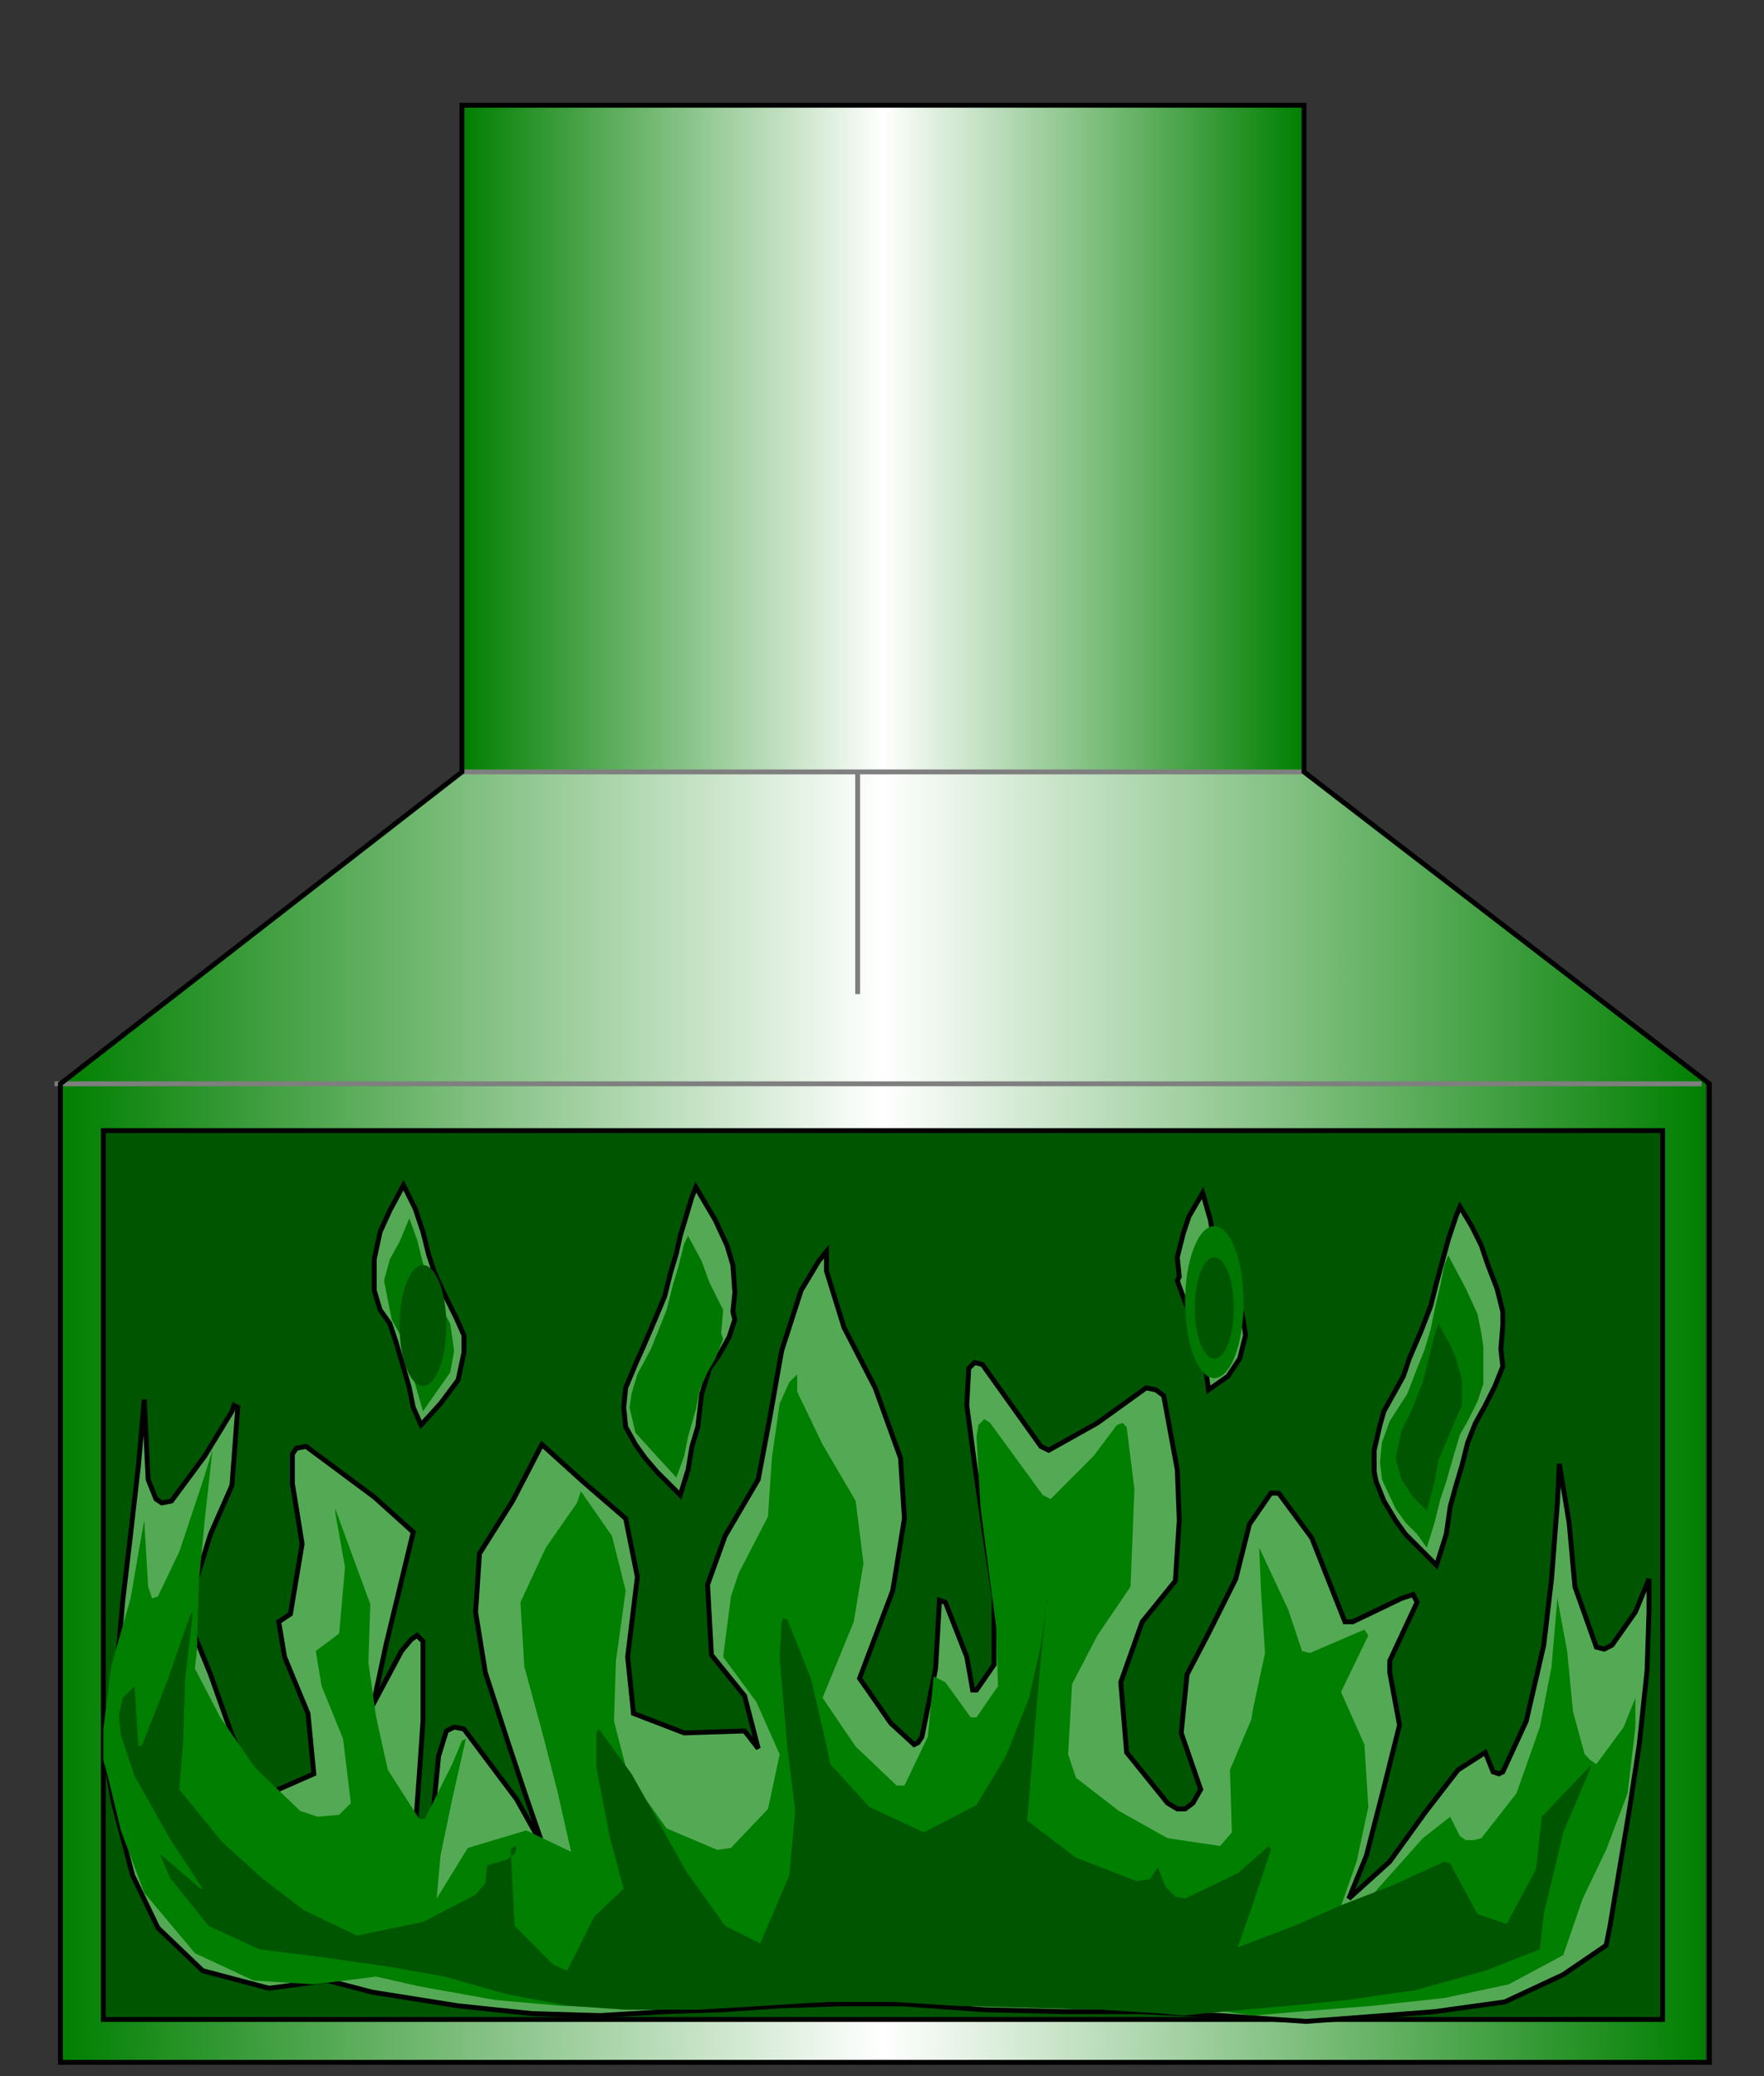 <?xml version="1.0" encoding="utf-8"?>
<!-- Generator: Adobe Illustrator 19.0.0, SVG Export Plug-In . SVG Version: 6.00 Build 0)  -->
<svg version="1.1" id="图层_1" xmlns="http://www.w3.org/2000/svg" xmlns:xlink="http://www.w3.org/1999/xlink" x="0px" y="0px"
	 viewBox="-8 1.2 90.5 106.5" style="enable-background:new -8 1.2 90.5 106.5;" xml:space="preserve">
<rect x="-8" y="1.2" width="90.5" height="106.5" fill="#333333" stroke="none"/>
<style type="text/css">
	.st0{fill:url(#SVGID_1_);}
	.st1{fill:url(#SVGID_2_);}
	.st2{fill:url(#SVGID_3_);}
	.st3{fill:none;stroke:#7F7F7F;stroke-width:0.25;}
	.st4{fill:#005500;stroke:#000000;stroke-width:0.25;}
	.st5{fill:#54AA54;stroke:#000000;stroke-width:0.25;}
	.st6{fill:#007F00;}
	.st7{fill:#005500;}
	.st8{fill:#007700;}
	.st9{fill:none;stroke:#000000;stroke-width:0.25;}
</style>
<g>
	
		<linearGradient id="SVGID_1_" gradientUnits="userSpaceOnUse" x1="15.7" y1="86.44" x2="58.9" y2="86.44" gradientTransform="matrix(1 0 0 -1 0 110.16)">
		<stop  offset="0" style="stop-color:#007F00"/>
		<stop  offset="0.5" style="stop-color:#FFFFFF"/>
		<stop  offset="1" style="stop-color:#007F00"/>
	</linearGradient>
	<rect x="15.7" y="6.6" class="st0" width="43.2" height="34.2"/>
	
		<linearGradient id="SVGID_2_" gradientUnits="userSpaceOnUse" x1="-4.95" y1="61.34" x2="79.55" y2="61.34" gradientTransform="matrix(1 0 0 -1 0 110.16)">
		<stop  offset="0" style="stop-color:#007F00"/>
		<stop  offset="0.5" style="stop-color:#FFFFFF"/>
		<stop  offset="1" style="stop-color:#007F00"/>
	</linearGradient>
	<polygon class="st1" points="-5,56.8 15.7,40.8 58.8,40.8 79.7,56.8 	"/>
	
		<linearGradient id="SVGID_3_" gradientUnits="userSpaceOnUse" x1="-4.95" y1="28.24" x2="79.55" y2="28.24" gradientTransform="matrix(1 0 0 -1 0 110.16)">
		<stop  offset="0" style="stop-color:#007F00"/>
		<stop  offset="0.5" style="stop-color:#FFFFFF"/>
		<stop  offset="1" style="stop-color:#007F00"/>
	</linearGradient>
	<rect x="-5" y="56.8" class="st2" width="84.5" height="50.2"/>
	<path class="st3" d="M58.8,40.8H15.7"/>
	<path class="st3" d="M79.3,56.8H-5.2"/>
	<path class="st3" d="M36,40.8v11.4"/>
	<path class="st4" d="M77.3,59.2h-80v45.6h80V59.2z"/>
	<path class="st5" d="M68.2,91.1l0.4,1l0.3,0.1l0.2-0.1l1.2-2.6l0.9-3.9l0.4-3.4l0.3-3.9l0.1-2l0.5,3l0.3,3.3l1.1,3.1l0.4,0.1
		l0.4-0.2l1.2-1.7l0.7-1.7v1.7l-0.1,3l-0.4,3.8L75.6,94l-0.5,3l-0.5,3l-0.2,1l-2.2,1.5l-3,1.4l-3.6,0.5l-3.9,0.3l-2.7,0.2l-1.5-0.1
		l-2.9-0.2l-4.1-0.2h-3.9l-4.1-0.1l-4.2-0.3h-3.1l-3.1,0.1l-3,0.2l-3,0.1l-3.3,0.2l-3.5-0.1l-3.8-0.4l-4.4-0.7l-2.3-0.6l-3,0.4
		l-3.4-0.9l-2.3-2.2l-1.3-2.7l-1-3.8l-0.4-2.3l0.2-1.2l0.4-3.4l0.3-3.4l0.4-3.4l0.4-3.5l0.3-3.4l0.2,4.1l0.4,1l0.3,0.2l0.5-0.1
		l1.7-2.3l1.4-2.3L4,73.3l0.2,0.1l-0.3,4l-1.1,2.5l-0.9,2.9l-0.2,1.6l1.1,2.7l1.1,3.1L5,92.7l0.6,0.6l2.5-1.1l-0.3-3.1l-1.2-2.9
		l-0.3-1.8L6.9,84l0.6-3.6L7,77.3v-1.5l0.2-0.3l0.5-0.1l3.5,2.6l2,1.8l-0.7,2.9l-0.7,2.9l-0.6,2.8L11,88.9l1.6-3l0.5-0.6l0.3-0.2
		l0.3,0.3v4.1l-0.2,2.9l-0.3,4.1l0.1,1.8l0.4-0.3l0.5-3.6l0.3-3.1l0.4-1.3l0.4-0.2l0.5,0.1l2.7,3.6l1.4,2.5L19,93.4l-0.9-2.7
		L16.9,87l-0.5-3.1l0.2-3l1.7-2.7l1.5-2.9l2.1,1.9l2.2,1.9l0.6,3l-0.5,4.1l0.3,2.9l2.6,1l3.1-0.1l0.7,0.9l-0.7-2.7l-1.7-2.1
		l-0.2-3.6l0.9-2.5l1.7-2.9l0.6-3.2l0.6-3.4l1-3.1l0.9-1.5l0.4-0.5v1l0.9,2.9l1.6,3.1l1.3,3.6l0.2,3.1l-0.6,3.7l-1.7,4.5l1.6,2.3
		l1.2,1.1l0.2-0.1l0.2-0.3l0.7-3.5l0.2-3.5l0.3,0.1l1.1,2.8l0.3,1.7h0.2l0.9-1.3L43,83.1l-0.5-3.3L42,76.3l-0.4-3l0.1-1.9l0.3-0.3
		l0.4,0.1l3,4.2l0.4,0.2l2.5-1.4l2.5-1.8l0.5,0.1l0.4,0.3l0.7,3.8l0.1,2.6l-0.2,3.1l-1.7,2.1l-1.1,3.1l0.3,3.6l2.1,2.6l0.5,0.3h0.4
		l0.4-0.3l0.4-0.7l-1-2.9l0.3-3L54,85l1.4-2.8l0.7-2.8l1.1-1.6h0.4l1.7,2.3l1.7,4.3h0.4l2.5-1.2l0.6-0.2l0.2,0.4l-1.4,3L63.3,87
		l0.5,2.7L63,92.9l-0.9,3.5l-0.9,2.2l2.1-1.9l1.8-2.5l1.7-2.2L68.2,91.1z"/>
	<path class="st6" d="M66.4,94.4l0.5,1l0.3,0.2h0.4l0.4-0.1l1.8-2.3l1.2-3.4l0.6-3.1l0.3-3.5l0.5,2.7l0.3,3.1l0.6,2.2l0.3,0.3
		l0.3,0.2l1.4-1.9l0.6-1.5v1.5l-0.4,3.4l-1.1,2.9l-1.2,2.5l-1,2.9l-2.8,1.5l-3.3,0.7l-3.7,0.4l-3.8,0.3l-2.3,0.2l-1.4-0.2l-3.7-0.3
		l-3.6-0.1l-3.5-0.1l-3.6-0.1l-3.9-0.2l-4.1,0.1l-4.1,0.3l-4.4,0.2l-3.2-0.1l-3.4-0.3l-3.9-0.7l-2.2-0.5L8.1,103L5,102.8l-3-1.4
		l-2.6-3.1l-1.2-3.2l-0.7-2.9l-0.2-0.7v-0.7v-0.9l0.4-3.2l1-3.5l0.5-2.9l0.2-1.1l0.2,3.4l0.2,0.6l0.3-0.1l1.1-2.3l1.2-3.6l0.5-1.6
		l-0.4,3.6l-0.3,3.2l-0.1,3.5L2,86.8l1.3,2.5l1.8,2.6l2.3,2.2l0.9,0.3l1.1-0.1l0.6-0.6l-0.4-3.3l-1.1-2.7l-0.3-1.8L9.4,85l0.3-3.4
		l-0.5-2.8v-0.2l1.1,3l0.7,1.9l-0.1,3l0.4,2.8l0.6,2.7l1.6,2.5h0.3l1.4-2.8l0.5-1.2l0.2-0.1l-0.7,3.1l-0.6,2.9l-0.2,2.2L16,96l3-0.9
		l2.3,1.1l-0.7-3.1L19.8,90l-0.9-3.3l-0.2-3.3l1.3-2.8l1.6-2.3l0.2-0.6l1.6,2.3l0.7,2.8l-0.5,3.6l-0.1,3.1l0.7,2.7l2,2.8l2.6,1.1
		l0.7-0.1l1.9-2l0.6-2.8l-1.2-2.7l-1.7-2.3l0.4-3.1l0.4-1.2l1.5-2.9l0.2-3l0.4-2.8l0.5-1.1l0.4-0.4v0.9l1.3,2.7l1.7,2.9l0.4,3.2
		l-0.5,3l-1.6,3.9l1.7,2.5l2.1,2h0.4l1.2-2.5l0.3-3.1l0.6,0.3l1.3,1.8h0.3l1.1-1.6l-0.1-3.1l-0.4-3l-0.4-3.1l-0.2-3.6l0.1-0.6
		l0.3-0.3l0.3,0.2l2.7,3.7l0.4,0.2l2.2-2.2l1.2-1.6l0.3-0.1l0.2,0.2l0.4,3.2l-0.2,5l-1.7,2.5L47,87.6l-0.2,3.6l0.4,1.2l2.2,1.7
		l2.5,1.4l2.7,0.4l0.6-0.7L55.1,92l1.1-2.6l0.1-0.6l0.6-2.8l-0.2-3.1l-0.1-2.3l0.1,0.2l1.4,3l0.7,2.1l0.4,0.1l2.8-1.2l0.2,0.3
		L60.8,88l1.2,2.7l0.2,3.2l-0.6,2.8l-1.3,3.7l2.2-2.1l2.5-2.8L66.4,94.4z"/>
	<path class="st7" d="M66.4,96.8l1.4,2.6l1.5,0.5l1.5-2.8l0.3-2.7l2-2.1l0.5-0.5l0,0v0.1l-1.4,3.3l-1,4.2l-0.2,1.8l-2.8,1.1l-3.6,1
		l-3.5,0.5l-3,0.3l-3.4,0.3l-2,0.2l-1.1-0.1l-3.1-0.2l-3.7-0.1l-3.8-0.1l-3.2-0.2h-3.4l-3.2,0.2l-3.4,0.2h-3.7l-2.9-0.2l-3.2-0.6
		l-3.2-0.9l-2.8-0.5l-3.5-0.5l-3.2-0.4L2.7,100l-2-2.5l-0.5-1.2l2.1,1.8h0.1l-1.7-2.6l-1.8-3.2l-0.7-2.1l-0.1-1l0.2-0.9l0.6-0.6
		l0.2,3.1l0.2-0.1l1.3-3.3l1-2.9L1.8,84l0.1-0.1l-0.4,3.4l-0.1,3.2L1.2,93l2.2,2.7l2.1,1.9l2.1,1.6l2.7,1.3l3.4-0.7l2.7-1.4l0.5-0.6
		l0.1-0.9l1-0.3l0.4-0.3l0.1-0.3l-0.1-0.1l-0.2,0.2l0.2,3.9l2,2l0.7,0.3l1.4-2.8l1.5-1.4l-0.7-2.6l-0.7-3.6v-1.8l0.1-0.2l0.1,0.1
		l1.6,2.2l1.4,2.5l1.4,2.5l2,2.8l1.8,0.9l1.5-3.5l0.3-3.3l-0.4-3.2L32,86.3l0.1-1.9l0.1-0.2l0.2,0.1l1.2,3l0.7,3l0.3,1.4l2,2.2
		l2.8,1.3l2.7-1.4l1.5-2.5l1.2-3l0.6-2.7l0.3-2.2l0.1-0.1h-0.1l-0.3,3l-0.3,3.4l-0.4,4.9l2.5,1.9l3.1,1.2l0.7-0.1l0.4-0.6l0.4,1
		l0.5,0.5l0.5,0.1l2.7-1.3l1.6-1.4l0.1,0.2l-1,3l-0.7,2l2.9-1.1l2.5-1.1l2.6-1l2.6-1.2L66.4,96.8z"/>
	<path class="st5" d="M65.7,81.5L65,80.8l-0.9-0.9l-0.5-0.7l-0.6-1l-0.4-1l-0.1-0.5v-0.5v-0.6l0.3-1.3l0.2-0.7l0.5-0.9l0.5-0.9
		l0.3-0.9l0.6-1.4l0.5-1.3l0.3-1.2l0.3-1.1l0.3-1.1l0.4-1.2l0.2-0.5l0.6,1l0.5,1l0.3,0.9l0.5,1.3l0.3,1.2v0.3v0.4L69,70.4l0.1,0.9
		l-0.4,1l-0.5,1l-0.5,0.9l-0.4,1l-0.3,1.2l-0.3,1l-0.3,1.1l-0.2,1.4L65.7,81.5z"/>
	<path class="st8" d="M65.2,80.6l-0.5-0.7l-0.6-0.6l-0.5-0.7l-0.7-1.5l-0.1-0.9l0.1-1l0.4-1.1l0.9-1.4l0.5-1.3l0.4-1l0.3-1l0.2-1
		l0.3-1.3l0.2-1l0.2-0.5l0.9,1.7l0.6,1.3l0.2,1l0.1,0.7v1v0.9l-0.3,0.9l-0.5,1l-0.4,0.7l-0.3,1l-0.4,1.4l-0.3,0.9l-0.3,1.2
		L65.2,80.6z"/>
	<path class="st7" d="M65.2,78.7L64.5,78l-0.6-0.9L63.6,76l0.3-1.4l0.5-1l0.6-1.5l0.3-1.2l0.3-1.2l0.2-0.6l0.6,1.1l0.3,0.7l0.3,1.1
		v1v0.3l-0.4,0.9l-0.5,1.2l-0.3,0.7l-0.2,1.1L65.2,78.7z"/>
	<path class="st5" d="M26.9,77.9l-0.6-0.6l-0.6-0.6L25.1,76l-0.5-0.7l-0.5-0.9l-0.1-1l0.1-1l0.5-1.2l0.4-0.9l0.6-1.4l0.5-1.2
		l0.3-1.2l0.3-1l0.2-0.9l0.3-1l0.3-1l0.2-0.5l1,1.7l0.6,1.3l0.3,1l0.1,1.4l-0.1,1l0.1,0.4l-0.3,0.9l-0.5,0.9l-0.5,0.7L28,72.7
		l-0.2,1.7l-0.3,1l-0.2,1.2L26.9,77.9z"/>
	<path class="st8" d="M26.7,77l-1.1-1.2l-1-1.1l-0.3-1.3l0.1-0.7l0.3-1l0.7-1.3l0.4-1l0.4-1l0.3-1.2l0.3-1l0.3-1.2l0.2-0.4l0.7,1.3
		l0.4,1.1l0.7,1.4L29,69.6l0.1,0.3l-0.4,1l-0.4,0.7l-0.4,0.9l-0.2,1l-0.4,1.4l-0.2,1L26.7,77z"/>
	<path class="st5" d="M13.6,74.3l1-1.1l0.9-1.2l0.3-1.4v-0.9l-0.4-0.9l-0.6-1.2l-0.5-1.1L14,65.6l-0.3-1.2l-0.4-1.2l-0.4-0.8
		L12.7,62L12,63.3l-0.5,1.1l-0.3,1.4v1.3v0.3l0.3,1l0.5,0.7l0.3,0.9l0.3,1l0.4,1.4l0.2,1L13.6,74.3z"/>
	<path class="st8" d="M13.7,73.6l0.7-1l0.7-1l0.2-1.1l-0.2-1.4l-0.5-0.9l-0.4-0.9L13.7,66l-0.3-1.2L13,63.7l-0.5,1.2L12,65.8
		l-0.3,1.1l0.2,1l0.2,1l0.5,0.9L13,71l0.3,1.2L13.7,73.6z"/>
	<ellipse class="st7" cx="13.7" cy="69.2" rx="1.2" ry="3.1"/>
	<path class="st5" d="M54,72.5l1-0.7l0.6-0.9l0.3-1.2L55.8,69l-0.2-0.9l-0.5-1l-0.3-0.7L54.3,65l-0.2-1.2l-0.4-1.4L53,63.6l-0.3,0.9
		l-0.3,1.2l0.1,1l-0.1,0.2l0.4,1.1l0.5,1.2l0.2,0.6l0.3,1.2L54,72.5z"/>
	<ellipse class="st8" cx="54.3" cy="68" rx="1.5" ry="3.9"/>
	<ellipse class="st7" cx="54.3" cy="68.3" rx="1" ry="2.6"/>
	<path class="st9" d="M79.7,107V56.8l-20.8-16V6.6H15.7v34.2l-20.6,16V107H79.7z"/>
</g>
</svg>
